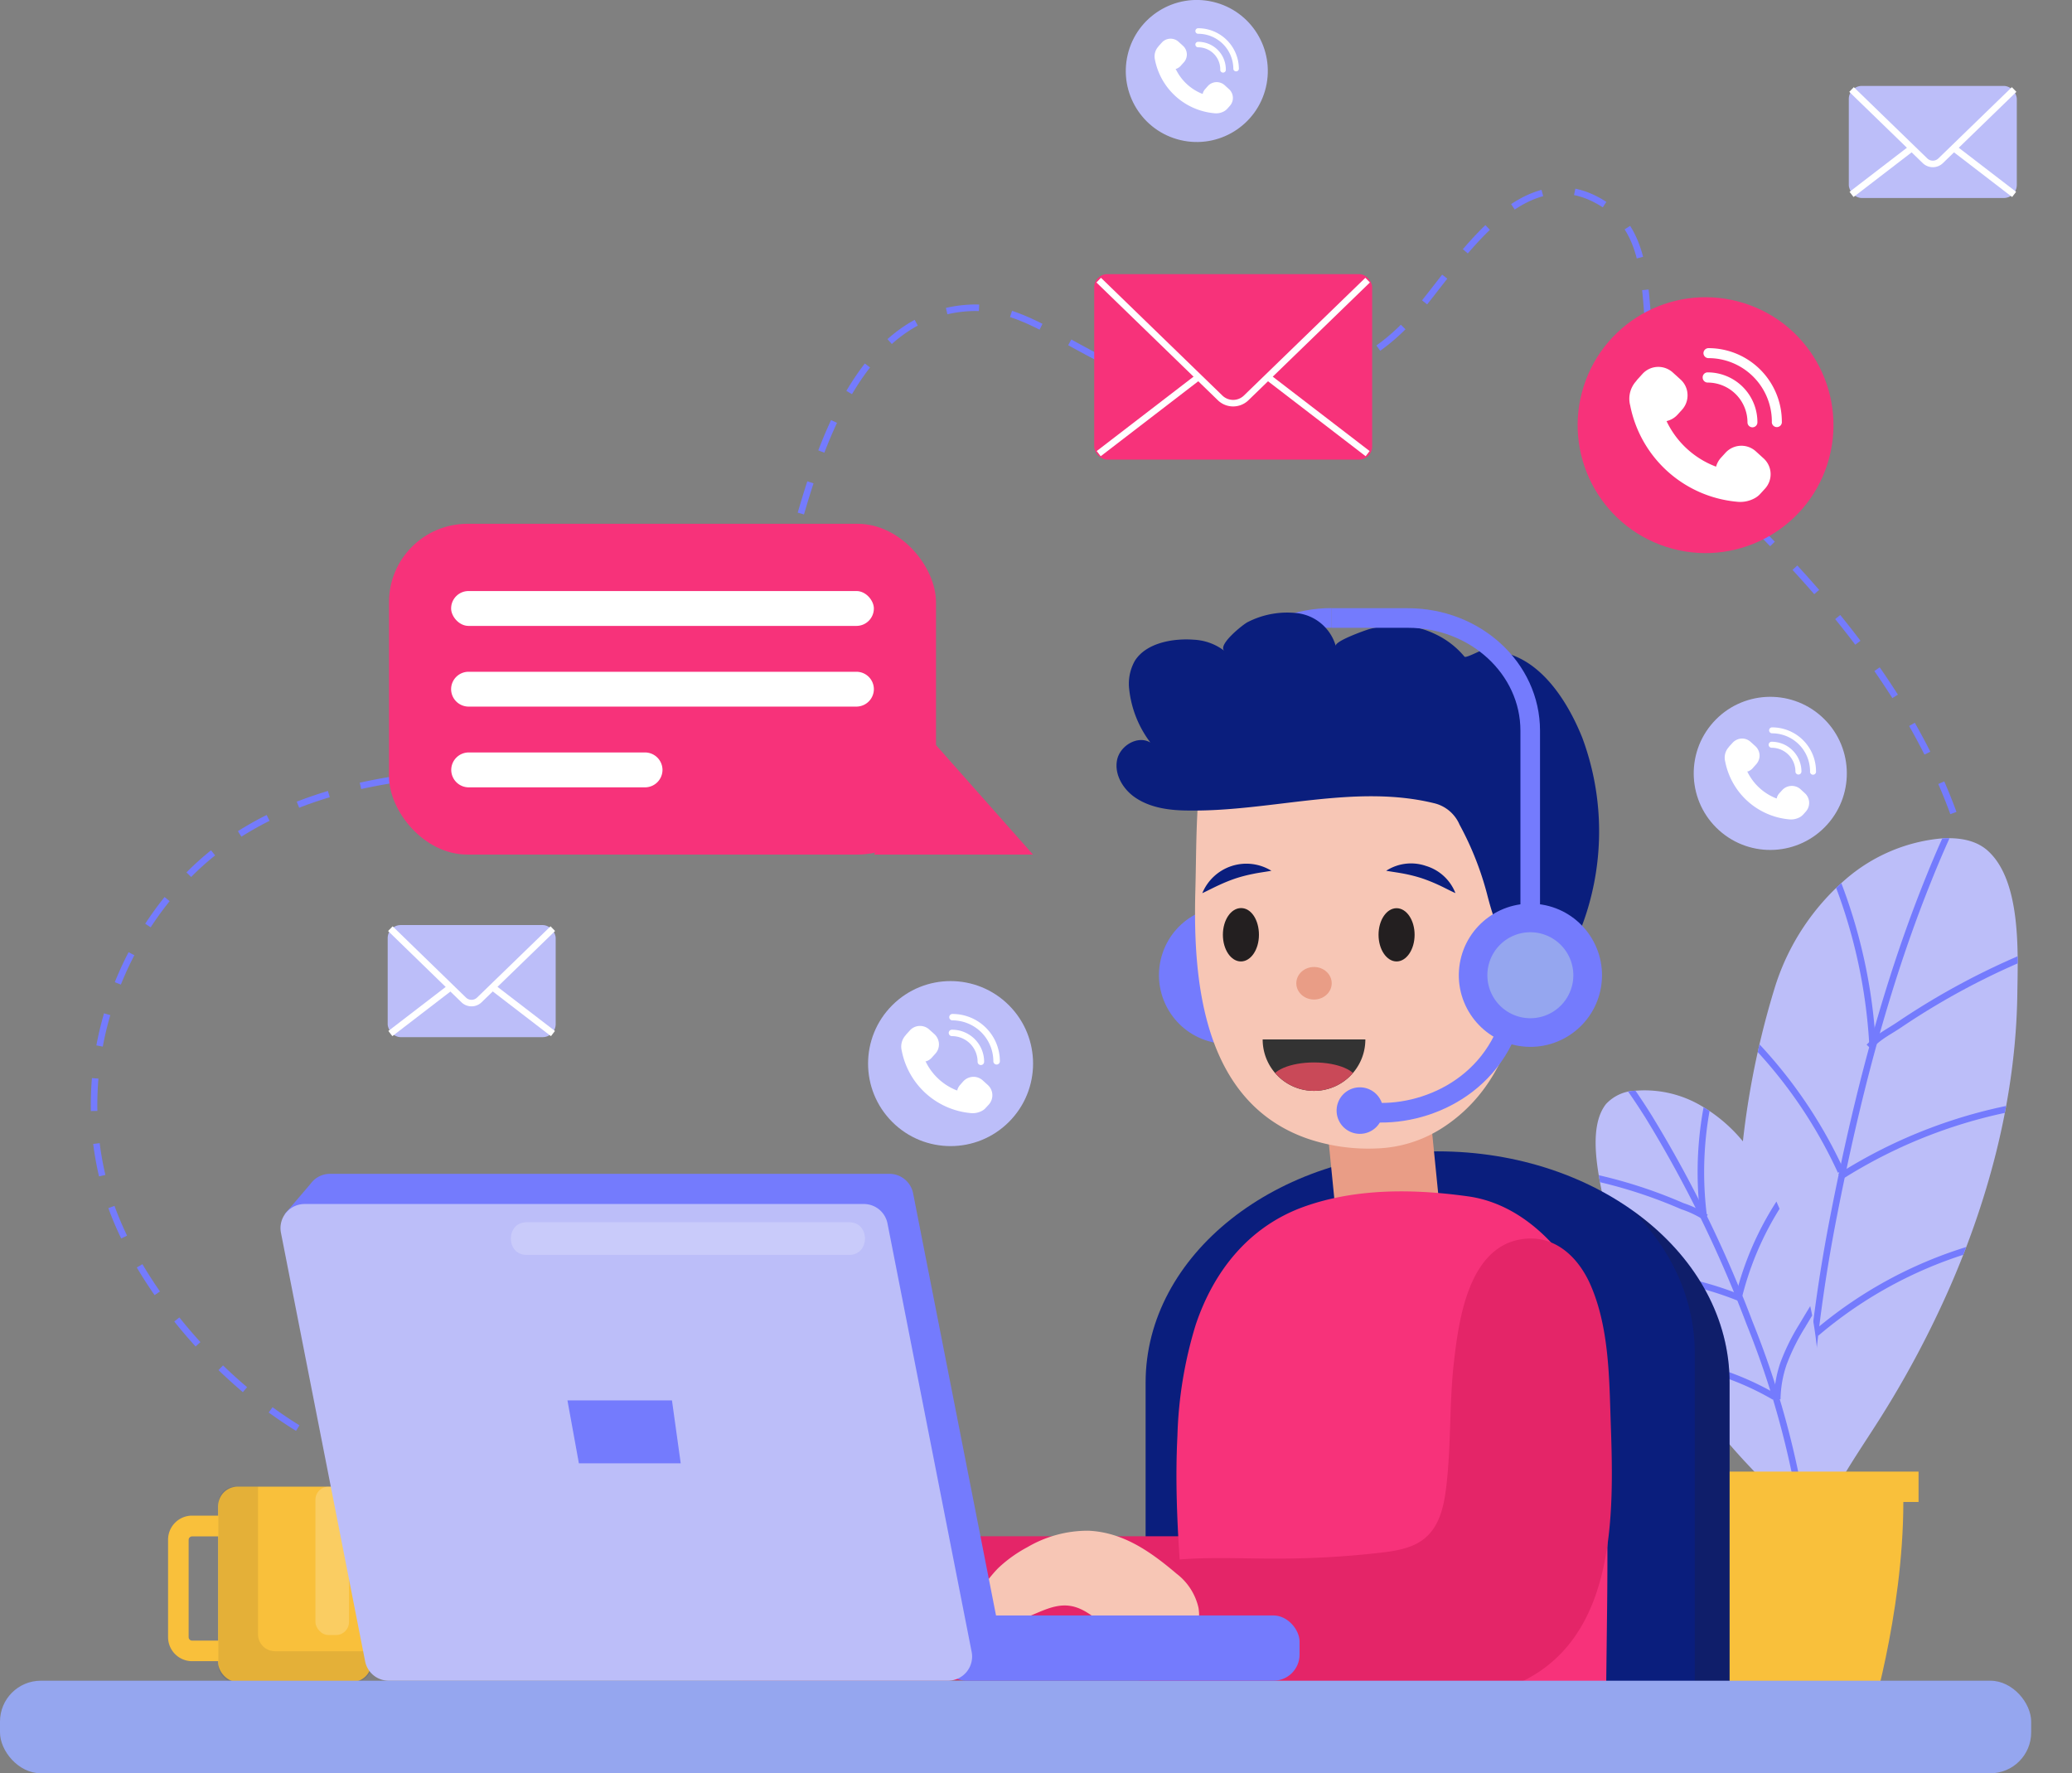 <svg xmlns="http://www.w3.org/2000/svg" xmlns:xlink="http://www.w3.org/1999/xlink" viewBox="0 0 317.2 271.44"><rect x="0" y="0" width="317.2" height="271.44" fill="#808080" stroke="none"/><defs><style>.cls-1{fill:#bcbef9;}.cls-2{fill:#333;}.cls-19,.cls-3,.cls-6,.cls-8{fill:none;stroke-miterlimit:10;}.cls-19,.cls-3,.cls-8{stroke:#747bfd;}.cls-3{stroke-dasharray:5 5;}.cls-4{fill:#f7327a;}.cls-11,.cls-5{fill:#fff;}.cls-6{stroke:#fff;}.cls-7{clip-path:url(#clip-path);}.cls-9{clip-path:url(#clip-path-2);}.cls-10{fill:#f9c03b;}.cls-11,.cls-14,.cls-26{opacity:0.2;}.cls-12,.cls-14,.cls-23{fill:#231f20;}.cls-12{opacity:0.1;}.cls-13{fill:#0a1e7d;}.cls-15{fill:#e99d86;}.cls-16{fill:#c46623;}.cls-17{fill:#e42568;}.cls-18{fill:#747bfd;}.cls-19{stroke-width:3px;}.cls-20{fill:#f7c6b5;}.cls-21{clip-path:url(#clip-path-3);}.cls-22{fill:#c94958;}.cls-24{fill:#95a6ef;}.cls-25{fill:#f4b395;}</style><clipPath id="clip-path"><path class="cls-1" d="M282.55,134.59a26,26,0,0,1,14.25-6.21c2.63-.25,5.5.06,7.47,1.81,5.18,4.61,4.65,15.59,4.56,22-.22,15.41-4.13,30.61-10.27,44.7A151.91,151.91,0,0,1,287.89,217c-1.86,2.95-3.83,5.84-5.62,8.84-.75,1.26-5.77,9.06-4.82,10.31-4.37-5.76-6.81-12.8-8.05-19.93-1.83-10.54-3.81-21.4-3.27-32.29a128.07,128.07,0,0,1,5.67-33.08A36,36,0,0,1,282.55,134.59Z"/></clipPath><clipPath id="clip-path-2"><path class="cls-1" d="M260.48,169.29a17.1,17.1,0,0,0-10-2.34,6.43,6.43,0,0,0-4.63,2.06c-2.81,3.61-1.17,10.66-.35,14.81a77.11,77.11,0,0,0,12,27.77,101.76,101.76,0,0,0,9.31,11.79c1.56,1.69,3.18,3.33,4.7,5.07.63.72,4.82,5.19,4.35,6.11a30,30,0,0,0,2.85-13.88c-.06-7.05-.07-14.34-1.71-21.33a84.79,84.79,0,0,0-7.61-20.78A23.63,23.63,0,0,0,260.48,169.29Z"/></clipPath><clipPath id="clip-path-3"><path class="cls-2" d="M193.3,159.11a7.86,7.86,0,0,0,7.86,7.87h0a7.86,7.86,0,0,0,7.86-7.87"/></clipPath></defs><title>Ativo 1</title><g id="Camada_2" data-name="Camada 2"><g id="OBJECTS"><path class="cls-3" d="M256.09,234.19C300.13,217.11,315,161,297.27,120c-5.89-13.62-15.34-25.78-25.59-36.39-4.58-4.74-9.37-9.36-13.08-14.81-4.18-6.12-5.68-12.38-6.3-19.64-.54-6.35-.64-13.86-6.57-17.78-13.23-8.75-23.37,10.72-30.36,18.1-6.09,6.43-14.9,10-23.73,10.4a49.54,49.54,0,0,1-25.49-6.18C160.68,50.82,155.22,47,149,47.11,132.87,47.49,126.23,66,122.49,79c-3.65,12.74-7.59,28.33-20.2,35.19-8.36,4.55-18.43,3.9-27.94,4-16.39.25-34.13,3.89-45.89,16.16-12.35,12.88-17.33,32-11.84,49.11,6.23,19.4,31.26,44.35,53.13,41.58"/><rect class="cls-4" x="59.55" y="80.18" width="83.74" height="50.63" rx="12"/><polygon class="cls-4" points="133.8 130.81 158.14 130.81 143.29 114.05 133.8 130.81"/><rect class="cls-5" x="69.06" y="90.47" width="64.72" height="5.34" rx="2.67"/><path class="cls-5" d="M131.11,108.16H71.73a2.68,2.68,0,0,1-2.67-2.67h0a2.67,2.67,0,0,1,2.67-2.66h59.38a2.67,2.67,0,0,1,2.67,2.66h0A2.68,2.68,0,0,1,131.11,108.16Z"/><path class="cls-5" d="M98.75,120.52h-27a2.68,2.68,0,0,1-2.67-2.67h0a2.68,2.68,0,0,1,2.67-2.67h27a2.68,2.68,0,0,1,2.67,2.67h0A2.68,2.68,0,0,1,98.75,120.52Z"/><rect class="cls-4" x="167.51" y="41.96" width="42.55" height="28.39" rx="2"/><path class="cls-6" d="M168.2,42.88l18.62,18.06a2.87,2.87,0,0,0,3.92,0l18.63-18.06"/><line class="cls-6" x1="168.2" y1="69.44" x2="183.48" y2="57.7"/><line class="cls-6" x1="209.37" y1="69.44" x2="194.08" y2="57.7"/><rect class="cls-1" x="283.03" y="13.15" width="25.72" height="17.16" rx="2"/><path class="cls-6" d="M283.45,13.7l11.26,10.92a1.72,1.72,0,0,0,2.37,0L308.34,13.7"/><line class="cls-6" x1="283.45" y1="29.76" x2="292.69" y2="22.66"/><line class="cls-6" x1="308.34" y1="29.76" x2="299.1" y2="22.66"/><rect class="cls-1" x="59.35" y="141.6" width="25.72" height="17.16" rx="2"/><path class="cls-6" d="M59.76,142.15,71,153.07a1.72,1.72,0,0,0,2.37,0l11.26-10.92"/><line class="cls-6" x1="59.76" y1="158.21" x2="69" y2="151.11"/><line class="cls-6" x1="84.65" y1="158.21" x2="75.41" y2="151.11"/><circle class="cls-4" cx="261.1" cy="65.08" r="19.58" transform="translate(119.44 293.86) rotate(-72.23)"/><path class="cls-5" d="M256.79,63.5l.71-.78a3.27,3.27,0,0,0,.84-2.37,3.23,3.23,0,0,0-1.07-2.26L256.07,57a3.32,3.32,0,0,0-2.2-.84,3.27,3.27,0,0,0-2.43,1.08l-.71.78a2.91,2.91,0,0,0-.26.33l0,0a4,4,0,0,0-.91,3.69,18.36,18.36,0,0,0,16.33,14.76,4.59,4.59,0,0,0,2.81-.58,3.17,3.17,0,0,0,.8-.65l.72-.79a3.27,3.27,0,0,0-.24-4.62l-1.2-1.09a3.29,3.29,0,0,0-4.62.23l-.72.79a3.34,3.34,0,0,0-.67,1.15l-.06.19-.19-.07a13.75,13.75,0,0,1-7.29-6.69l-.1-.2.21-.07A3.22,3.22,0,0,0,256.79,63.5Z"/><path class="cls-5" d="M260.78,54.06a.77.77,0,0,0,.77.76,9.71,9.71,0,0,1,9.7,9.7.77.77,0,1,0,1.53,0,11.25,11.25,0,0,0-11.23-11.23A.78.78,0,0,0,260.78,54.06Z"/><path class="cls-5" d="M260.66,57.79a.77.77,0,0,0,.76.77,6.1,6.1,0,0,1,6.1,6.09.76.76,0,1,0,1.52,0A7.62,7.62,0,0,0,261.42,57,.76.76,0,0,0,260.66,57.79Z"/><circle class="cls-1" cx="145.52" cy="162.81" r="12.63" transform="translate(-72.5 150.58) rotate(-45)"/><path class="cls-5" d="M142.74,161.79l.46-.51a2.1,2.1,0,0,0,.54-1.52,2.15,2.15,0,0,0-.69-1.46l-.78-.7a2.1,2.1,0,0,0-3,.15l-.46.51a1.2,1.2,0,0,0-.17.21l0,0a2.58,2.58,0,0,0-.59,2.38,11.86,11.86,0,0,0,10.53,9.53,3,3,0,0,0,1.82-.38,1.88,1.88,0,0,0,.51-.42l.46-.5a2.12,2.12,0,0,0-.15-3l-.77-.7a2.12,2.12,0,0,0-1.42-.55,2.15,2.15,0,0,0-1.57.7l-.45.51a2.08,2.08,0,0,0-.44.74l0,.12-.12,0a8.9,8.9,0,0,1-4.7-4.32l-.07-.13.14,0A2.08,2.08,0,0,0,142.74,161.79Z"/><path class="cls-5" d="M145.32,155.7a.49.49,0,0,0,.49.49,6.27,6.27,0,0,1,6.26,6.26.49.49,0,0,0,1,0,7.25,7.25,0,0,0-7.24-7.24A.49.49,0,0,0,145.32,155.7Z"/><path class="cls-5" d="M145.24,158.11a.49.49,0,0,0,.49.49,3.93,3.93,0,0,1,3.93,3.93.49.49,0,0,0,1,0,4.91,4.91,0,0,0-4.91-4.91A.49.49,0,0,0,145.24,158.11Z"/><circle class="cls-1" cx="271.02" cy="118.39" r="11.72" transform="translate(1.98 241.23) rotate(-48.14)"/><path class="cls-5" d="M268.44,117.45l.42-.47a2,2,0,0,0,.51-1.42,2,2,0,0,0-.65-1.35l-.72-.65a1.92,1.92,0,0,0-1.31-.51,2,2,0,0,0-1.45.65l-.43.47a1.56,1.56,0,0,0-.16.2l0,0a2.39,2.39,0,0,0-.54,2.21,11,11,0,0,0,9.77,8.84,2.81,2.81,0,0,0,1.69-.35,2.28,2.28,0,0,0,.48-.39l.42-.47a2,2,0,0,0-.14-2.77l-.71-.65a2,2,0,0,0-2.77.14l-.43.47a1.84,1.84,0,0,0-.4.69l0,.11-.12,0a8.26,8.26,0,0,1-4.36-4l-.06-.12.13,0A1.91,1.91,0,0,0,268.44,117.45Z"/><path class="cls-5" d="M270.83,111.79a.46.46,0,0,0,.46.46,5.82,5.82,0,0,1,5.81,5.81.46.46,0,1,0,.91,0,6.72,6.72,0,0,0-6.72-6.72A.46.46,0,0,0,270.83,111.79Z"/><path class="cls-5" d="M270.76,114a.46.46,0,0,0,.45.46,3.64,3.64,0,0,1,3.65,3.64.46.46,0,1,0,.92,0,4.57,4.57,0,0,0-4.57-4.56A.46.46,0,0,0,270.76,114Z"/><circle class="cls-1" cx="183.22" cy="10.87" r="10.87" transform="translate(130.55 186.69) rotate(-76.72)"/><path class="cls-5" d="M180.82,10l.4-.44A1.8,1.8,0,0,0,181.09,7l-.67-.61a1.81,1.81,0,0,0-2.56.13l-.4.44a1.24,1.24,0,0,0-.14.18l0,0a2.24,2.24,0,0,0-.51,2,10.2,10.2,0,0,0,9.06,8.19,2.52,2.52,0,0,0,1.57-.32,2.17,2.17,0,0,0,.44-.36l.39-.44a1.81,1.81,0,0,0-.12-2.56l-.67-.61a1.82,1.82,0,0,0-2.57.13l-.39.44a1.81,1.81,0,0,0-.38.64l0,.1-.11,0a7.6,7.6,0,0,1-4-3.71l-.06-.11.12,0A1.7,1.7,0,0,0,180.82,10Z"/><path class="cls-5" d="M183,4.75a.42.42,0,0,0,.43.42,5.39,5.39,0,0,1,5.38,5.39.43.43,0,0,0,.85,0,6.25,6.25,0,0,0-6.23-6.24A.43.43,0,0,0,183,4.75Z"/><path class="cls-5" d="M183,6.82a.42.42,0,0,0,.43.42,3.39,3.39,0,0,1,3.38,3.38.43.43,0,1,0,.85,0A4.23,4.23,0,0,0,183.4,6.4.42.42,0,0,0,183,6.82Z"/><path class="cls-1" d="M282.55,134.59a26,26,0,0,1,14.25-6.21c2.63-.25,5.5.06,7.47,1.81,5.18,4.61,4.65,15.59,4.56,22-.22,15.41-4.13,30.61-10.27,44.7A151.91,151.91,0,0,1,287.89,217c-1.86,2.95-3.83,5.84-5.62,8.84-.75,1.26-5.77,9.06-4.82,10.31-4.37-5.76-6.81-12.8-8.05-19.93-1.83-10.54-3.81-21.4-3.27-32.29a128.07,128.07,0,0,1,5.67-33.08A36,36,0,0,1,282.55,134.59Z"/><g class="cls-7"><path class="cls-8" d="M277,241.69c-1.49-18.58.14-37.3,3.71-55.56,3.4-17.43,7.83-34.91,14.47-51.4a158.48,158.48,0,0,1,7.43-16"/><path class="cls-8" d="M317,143.77a112.09,112.09,0,0,0-26,12.93c-2,1.37-3.17,1.78-4.88,3.56"/><path class="cls-8" d="M281.71,180.12a76.6,76.6,0,0,1,29.12-11"/><path class="cls-8" d="M278.06,204.06a65.42,65.42,0,0,1,28.78-14.18"/><path class="cls-8" d="M286.65,159.65a81.47,81.47,0,0,0-7-28.55"/><path class="cls-8" d="M281.82,179.31a71.88,71.88,0,0,0-17.31-23.5"/><path class="cls-8" d="M277.51,204.74a27.1,27.1,0,0,0-2.91-7.85,47.82,47.82,0,0,0-5.83-7.83q-2.31-2.67-4.69-5.25"/></g><path class="cls-1" d="M260.48,169.29a17.1,17.1,0,0,0-10-2.34,6.43,6.43,0,0,0-4.63,2.06c-2.81,3.61-1.17,10.66-.35,14.81a77.11,77.11,0,0,0,12,27.77,101.76,101.76,0,0,0,9.31,11.79c1.56,1.69,3.18,3.33,4.7,5.07.63.72,4.82,5.19,4.35,6.11a30,30,0,0,0,2.85-13.88c-.06-7.05-.07-14.34-1.71-21.33a84.79,84.79,0,0,0-7.61-20.78A23.63,23.63,0,0,0,260.48,169.29Z"/><g class="cls-9"><path class="cls-8" d="M276.83,238.08a135.15,135.15,0,0,0-9-35.59,186.3,186.3,0,0,0-15.48-31.62,104.73,104.73,0,0,0-6.72-9.48"/><path class="cls-8" d="M239.2,179.34a73.5,73.5,0,0,1,18.37,5.3,15.23,15.23,0,0,1,3.59,1.72"/><path class="cls-8" d="M266.43,198.72a50.37,50.37,0,0,0-20.19-3.67"/><path class="cls-8" d="M271.64,213.81A43.11,43.11,0,0,0,251.29,208"/><path class="cls-8" d="M260.79,186a53.82,53.82,0,0,1,1.13-19.34"/><path class="cls-8" d="M266.26,198.21a47.23,47.23,0,0,1,8.44-17.3"/><path class="cls-8" d="M272.08,214.18a17.67,17.67,0,0,1,.95-5.44,32.23,32.23,0,0,1,2.85-5.77c.79-1.33,1.59-2.65,2.42-4"/></g><path class="cls-10" d="M291.38,229.91H260.8c0,17.27,5.37,34.54,5.37,34.54H286S291.38,247.25,291.38,229.91Z"/><rect class="cls-10" x="258.48" y="225.26" width="35.23" height="4.65"/><path class="cls-10" d="M37.41,254.28h-8a3.68,3.68,0,0,1-3.68-3.68V235.7A3.68,3.68,0,0,1,29.38,232h8a3.68,3.68,0,0,1,3.67,3.67v14.9A3.68,3.68,0,0,1,37.41,254.28Zm-8-19.1a.53.53,0,0,0-.53.52v14.9a.53.53,0,0,0,.53.53h8a.53.53,0,0,0,.52-.53V235.7a.53.53,0,0,0-.52-.52Z"/><rect class="cls-10" x="33.39" y="227.56" width="23.47" height="29.91" rx="3"/><rect class="cls-11" x="48.29" y="227.56" width="5.14" height="22.72" rx="2"/><path class="cls-12" d="M42.07,252.75a2.58,2.58,0,0,1-2.57-2.58V227.56H36a2.58,2.58,0,0,0-2.57,2.57v24.76A2.58,2.58,0,0,0,36,257.46H54.29a2.58,2.58,0,0,0,2.58-2.57v-2.14Z"/><path class="cls-13" d="M255.05,271.44H185.11c-5.37,0-9.73-3.45-9.73-7.71V211.64c0-19.55,20-35.4,44.7-35.4h0c24.69,0,44.7,15.85,44.7,35.4v52.09C264.78,268,260.42,271.44,255.05,271.44Z"/><path class="cls-14" d="M250,185.37c5.92,6,9.45,13.55,9.45,21.76v52.09c0,4.26-4.35,7.71-9.73,7.71H179.83a11.71,11.71,0,0,1-3.89-.65c1.33,3,4.93,5.16,9.17,5.16h69.94c5.37,0,9.73-3.45,9.73-7.71V211.64C264.78,201.22,259.09,191.85,250,185.37Z"/><polygon class="cls-15" points="220.66 187.59 204.68 187.59 202.33 164.04 218.31 164.04 220.66 187.59"/><path class="cls-16" d="M187.11,257.29h0a10.93,10.93,0,0,1-8.5-16.89l29-44.38a10.93,10.93,0,0,1,9.78-4.92h0a10.92,10.92,0,0,1,8.5,16.89l-29.05,44.37A10.91,10.91,0,0,1,187.11,257.29Z"/><path class="cls-17" d="M113.81,235.16h74.24a11,11,0,0,1,11,11.06h0a11,11,0,0,1-11,11H113.81a11.05,11.05,0,0,1-11-11h0A11.06,11.06,0,0,1,113.81,235.16Z"/><circle class="cls-18" cx="187.96" cy="149.27" r="10.53" transform="translate(-0.5 297.91) rotate(-76.72)"/><path class="cls-4" d="M246,228.5c.12,6.73.09,13.47,0,20.2l-.12,10.11c0,3.39.31,7.09-.18,10.42-4,.59-8.4.07-12.4.07H182.22c-.87-.29,0-7.86-.05-8.88-.7-13.59-2.61-27-1.92-40.64a63.85,63.85,0,0,1,2.8-17c2.79-8.31,8.22-15.08,16.61-18.08,8-2.85,16.83-2.72,25.09-1.57,6.22.87,11.3,4.87,15,9.8,5.45,7.34,5.49,17.28,5.93,26.06C245.8,222.15,245.89,225.33,246,228.5Z"/><path class="cls-19" d="M203.87,94.58c-10.35,0-18.74,7.73-18.74,17.26v30"/><path class="cls-20" d="M210.82,175.79a29,29,0,0,1-10.75-1.53c-15.9-5.61-17.44-24-17.08-37.72.12-4.3.1-8.61.36-12.91.3-5.07,1.85-10.37,7.32-12.38,1.43-.52,3-.59,4.41-1a17.92,17.92,0,0,1,5.36-1h16.22a17.76,17.76,0,0,1,14.19,7c3,4.1,3.26,9.24,3.23,14.06,0,4.3,0,8.61-.18,12.9-.42,8.11-1.74,16.78-6.8,23.57a24,24,0,0,1-6.37,5.92A19.73,19.73,0,0,1,210.82,175.79Z"/><path class="cls-13" d="M219.58,97a12.77,12.77,0,0,0-4.28-1.19,16.08,16.08,0,0,0-5.65.48c-.6.17-5.33,1.83-5.16,2.59a7,7,0,0,0-5.72-5A13.26,13.26,0,0,0,191,95.23c-.65.31-4.67,3.49-3.56,4.4a8.34,8.34,0,0,0-4.7-1.71c-3-.23-7.22.41-9,3.22a7.14,7.14,0,0,0-.87,4.39,16.41,16.41,0,0,0,3.24,8.13c-1.93-1.15-4.66.47-5.1,2.68s.91,4.46,2.76,5.73c2.39,1.64,5.42,2,8.32,2,12.62.15,25.42-4.15,37.66-1.07a5.66,5.66,0,0,1,3.69,3.23,47.4,47.4,0,0,1,4.21,10.62c1.17,4.57,2.88,9.92,8,11.17,1.18.29,2.46.61,3.37-.11s1.77-3,2.29-4.11a37.38,37.38,0,0,0,2-5.55,41.14,41.14,0,0,0-1.07-25.3c-2-5-5.58-10.9-10.9-12.73a10.29,10.29,0,0,0-4.23-.75c-.43.05-2.68,1.3-2.91,1.05A13,13,0,0,0,219.58,97Z"/><path class="cls-19" d="M234.26,139.33V111.85c0-9.53-8.39-17.25-18.74-17.25H203.88"/><path class="cls-2" d="M193.3,159.11a7.86,7.86,0,0,0,7.86,7.87h0a7.86,7.86,0,0,0,7.86-7.87"/><g class="cls-21"><path class="cls-22" d="M194.57,165.44c0,1.56,3,2.82,6.59,2.82s6.59-1.26,6.59-2.82-2.95-2.81-6.59-2.81S194.57,163.89,194.57,165.44Z"/></g><path class="cls-23" d="M216.56,143.09c0,2.25-1.24,4.08-2.76,4.08s-2.76-1.83-2.76-4.08,1.23-4.07,2.76-4.07S216.56,140.84,216.56,143.09Z"/><path class="cls-23" d="M192.73,143.09c0,2.25-1.23,4.08-2.76,4.08s-2.76-1.83-2.76-4.08S188.44,139,190,139,192.73,140.84,192.73,143.09Z"/><path class="cls-13" d="M212.21,133.29a7,7,0,0,1,6.09-.74,7,7,0,0,1,4.51,4.16c-1-.45-1.79-.89-2.63-1.27a25.94,25.94,0,0,0-2.5-1,23.37,23.37,0,0,0-2.59-.67C214.19,133.59,213.26,133.47,212.21,133.29Z"/><path class="cls-13" d="M194.65,133.29c-1,.18-2,.3-2.87.49a22.81,22.81,0,0,0-2.59.67,25,25,0,0,0-2.5,1c-.84.38-1.67.82-2.63,1.27a7.3,7.3,0,0,1,10.59-3.42Z"/><ellipse class="cls-15" cx="201.16" cy="150.51" rx="2.71" ry="2.49"/><path class="cls-19" d="M231.29,156.17c-3.55,11.29-15.07,15.34-23.11,13.87"/><path class="cls-18" d="M204.62,170a3.56,3.56,0,1,0,3.56-3.56A3.56,3.56,0,0,0,204.62,170Z"/><circle class="cls-18" cx="234.28" cy="149.27" r="10.96" transform="translate(49.41 356.62) rotate(-80.78)"/><path class="cls-24" d="M240.86,149.27a6.58,6.58,0,1,1-6.58-6.57A6.59,6.59,0,0,1,240.86,149.27Z"/><path class="cls-17" d="M232.48,257.64c14.92-6.77,14.6-25.56,14.12-39.45-.25-7.19-.22-15.12-3.23-21.78-2-4.34-5.74-7.63-10.78-6.66-7.89,1.52-9.31,12.64-10,18.68-.76,6.51-.4,13.1-1.24,19.6-.36,2.8-1.09,5.81-3.44,7.6-1.84,1.41-4.33,1.79-6.69,2.06a139.46,139.46,0,0,1-16.22.89c-7.72,0-15.69-.66-23,1.78a3.77,3.77,0,0,0-1.64.9,3.54,3.54,0,0,0-.63,2.47q0,3.59,0,7.17a6.79,6.79,0,0,0,.79,3.85,6.58,6.58,0,0,0,2.89,2.1c5.37,2.38,11.53,2.59,17.49,2.74l22.15.6c6.26.17,13.35.09,19.13-2.44Z"/><path class="cls-20" d="M166.64,234.31c5.34.24,9.54,3.24,13.48,6.58a9.08,9.08,0,0,1,3.35,5.19c.42,2.48-.47,5.19-3.15,5.42-3.39.31-6.71.07-9.7-1.67-2.32-1.36-4.24-3.76-7.07-4.05-2.26-.23-4.35,1-6.48,1.81a15.28,15.28,0,0,1-6.14.85,2.93,2.93,0,0,1-1.7-.53c-1.9-1.59,2.6-7,3.8-8.08a20.55,20.55,0,0,1,4.25-3A18.25,18.25,0,0,1,166.64,234.31Z"/><rect class="cls-24" y="257.27" width="310.95" height="14.17" rx="6.25"/><path class="cls-25" d="M101.34,248.17a12.92,12.92,0,0,1,25.83,0"/><rect class="cls-18" x="143.91" y="247.28" width="55.04" height="9.99" rx="4"/><path class="cls-18" d="M152.67,248.25l-12.88-65.57a3.7,3.7,0,0,0-3.63-3H50.55a3.67,3.67,0,0,0-3,1.52h0l-4,4.68,3.51-.77,12.68,64.55a3.69,3.69,0,0,0,3.62,3H149A3.69,3.69,0,0,0,152.67,248.25Z"/><path class="cls-1" d="M59.51,257.27h85.62a3.7,3.7,0,0,0,3.62-4.41L135.87,187.3a3.69,3.69,0,0,0-3.62-3H46.64a3.69,3.69,0,0,0-3.63,4.4l12.88,65.57A3.69,3.69,0,0,0,59.51,257.27Z"/><polygon class="cls-18" points="86.87 214.36 102.87 214.36 104.21 223.99 88.62 223.99 86.87 214.36"/><g class="cls-26"><path class="cls-5" d="M80.62,192.09H130c3.22,0,3.22-5,0-5H80.62c-3.22,0-3.22,5,0,5Z"/></g></g></g></svg>